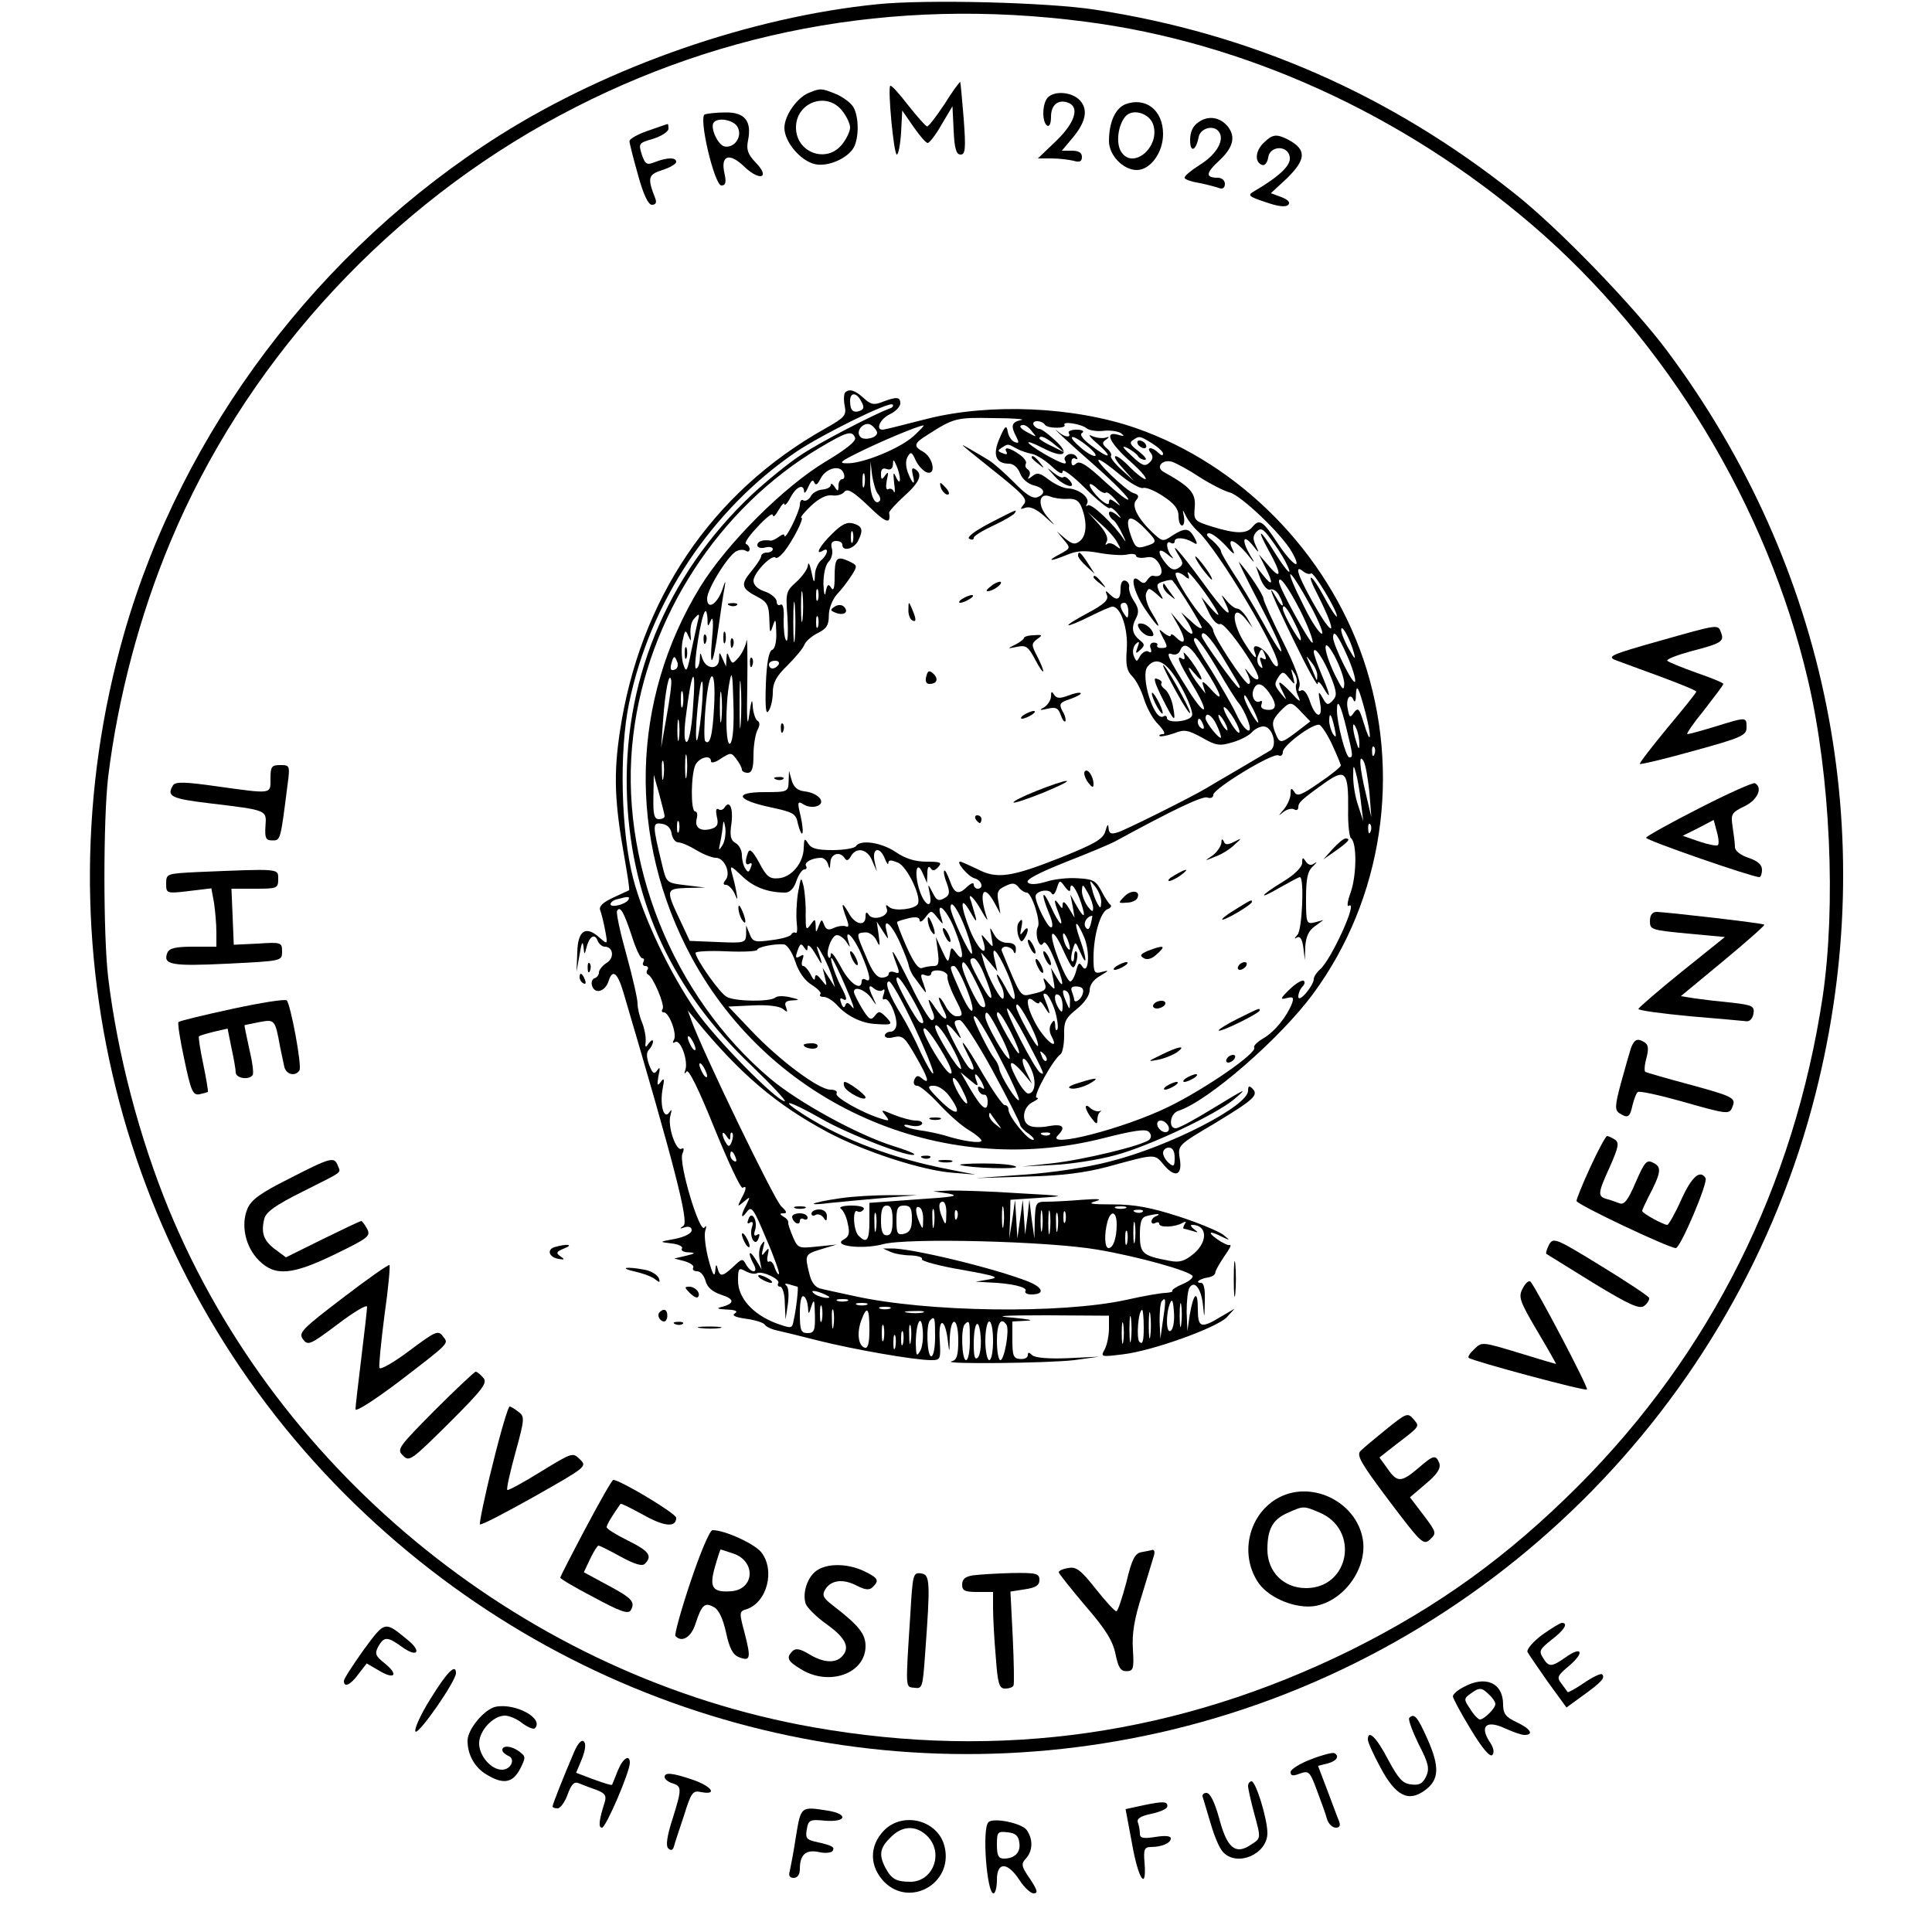 <?xml version="1.0" standalone="no"?>
<!DOCTYPE svg PUBLIC "-//W3C//DTD SVG 20010904//EN"
 "http://www.w3.org/TR/2001/REC-SVG-20010904/DTD/svg10.dtd">
<svg version="1.0" xmlns="http://www.w3.org/2000/svg"
 width="500pt" height="500pt" viewBox="0 0 500 500"
 preserveAspectRatio="xMidYMid meet">

<g transform="translate(0,500) scale(0.1,-0.1)"
fill="#000000" stroke="none">
<path d="M2270 4989 c-327 -33 -692 -160 -975 -338 -468 -295 -824 -766 -974
-1291 -231 -808 -1 -1674 600 -2255 564 -546 1356 -764 2114 -581 814 197
1459 835 1664 1647 170 672 32 1361 -383 1919 -87 117 -282 319 -396 409 -322
256 -682 414 -1086 476 -123 19 -437 27 -564 14z m538 -45 c413 -53 823 -240
1157 -526 348 -298 609 -729 714 -1178 58 -247 73 -583 38 -820 -74 -490 -290
-922 -632 -1265 -184 -184 -363 -313 -590 -426 -443 -218 -905 -285 -1391
-199 -735 130 -1382 649 -1667 1340 -76 185 -133 401 -157 600 -13 109 -13
411 0 520 25 204 82 420 162 610 188 449 537 838 966 1079 428 240 901 330
1400 265z"/>
<path d="M2444 4730 c-22 -33 -42 -59 -45 -57 -4 1 -26 26 -49 55 -23 30 -43
52 -46 50 -7 -7 9 -178 17 -178 4 0 9 26 11 57 l3 57 29 -42 c16 -23 32 -42
37 -42 4 0 21 21 36 48 l28 47 3 -62 c2 -48 7 -63 18 -63 12 0 14 14 8 93 -4
50 -8 93 -9 95 -1 1 -20 -24 -41 -58z"/>
<path d="M2094 4760 c-31 -12 -64 -59 -64 -91 0 -36 42 -86 80 -94 33 -7 84
15 100 44 13 26 13 77 -1 103 -6 11 -26 26 -44 34 -39 16 -42 16 -71 4z m85
-46 c12 -15 21 -34 21 -44 0 -10 -9 -29 -21 -44 -40 -50 -119 -21 -119 44 0
65 79 94 119 44z"/>
<path d="M2712 4748 c-15 -15 -16 -64 -2 -73 6 -4 10 6 10 23 0 31 19 46 45
36 30 -12 16 -53 -32 -99 l-47 -45 35 0 c19 0 44 -3 57 -6 16 -5 22 -2 22 10
0 11 -9 16 -26 16 l-26 0 26 31 c36 42 43 75 21 99 -20 22 -65 26 -83 8z"/>
<path d="M2912 4730 c-26 -11 -42 -47 -42 -95 0 -37 37 -75 72 -75 35 0 68 45
68 93 0 62 -45 97 -98 77z m72 -51 c21 -60 -55 -122 -84 -69 -12 23 -6 66 12
88 18 22 61 10 72 -19z"/>
<path d="M1824 4704 c-17 -7 25 -184 43 -184 11 0 13 8 8 31 -11 48 13 55 52
17 40 -38 67 -28 29 11 -21 22 -25 34 -20 58 10 50 -9 73 -59 72 -23 0 -47 -3
-53 -5z m85 -33 c13 -24 -8 -55 -34 -50 -18 4 -39 52 -27 63 12 13 52 5 61
-13z"/>
<path d="M3102 4684 c-15 -10 -22 -25 -22 -47 0 -33 15 -28 22 8 4 22 35 32
50 17 20 -20 -1 -60 -46 -88 -25 -16 -43 -31 -40 -35 2 -4 20 -10 40 -13 19
-4 42 -10 50 -13 8 -3 14 1 14 11 0 9 -8 16 -18 16 -33 0 -32 12 4 45 36 34
42 61 22 87 -20 25 -51 30 -76 12z"/>
<path d="M1678 4662 c-27 -9 -48 -21 -49 -27 0 -5 10 -45 22 -87 14 -52 27
-78 36 -78 10 0 13 6 9 16 -21 54 -19 62 18 74 20 6 36 16 36 21 0 12 -22 12
-54 0 -22 -9 -26 -7 -35 19 -9 29 -8 30 30 41 21 7 39 18 39 26 0 7 -1 13 -2
12 -2 0 -24 -8 -50 -17z"/>
<path d="M3269 4629 c-21 -21 -22 -50 -2 -56 6 -2 13 6 15 19 4 32 52 33 56 1
3 -21 -26 -49 -94 -89 -16 -9 -12 -13 31 -27 31 -11 52 -14 59 -7 6 6 0 13
-18 20 l-27 10 41 38 c51 50 52 75 3 101 -30 15 -40 14 -64 -10z"/>
<path d="M2187 3984 c-3 -4 -4 -19 -1 -34 5 -25 1 -30 -52 -60 -292 -164 -479
-441 -530 -785 -16 -107 -14 -180 12 -324 8 -46 14 -84 12 -85 -2 -1 -20 -9
-41 -19 -26 -12 -37 -22 -34 -32 3 -7 9 -31 13 -52 7 -38 7 -38 -14 -20 -36
33 -57 19 -58 -38 l-2 -50 8 45 c5 30 8 37 10 20 2 -21 3 -22 7 -5 7 30 21 41
29 22 3 -9 12 -17 19 -17 22 0 26 -29 5 -42 -11 -7 -20 -18 -20 -25 0 -6 -5
-13 -12 -15 -6 -2 -9 -12 -5 -21 8 -21 34 -12 42 14 10 32 23 22 38 -28 133
-450 170 -595 156 -605 -11 -8 -11 -9 4 -4 10 3 17 0 17 -8 0 -8 -18 -17 -42
-22 -43 -8 -43 -8 -10 -12 18 -2 30 -8 27 -13 -4 -5 4 -10 17 -10 19 -1 18 -3
-7 -9 l-30 -7 27 -7 c16 -5 25 -12 22 -17 -3 -5 2 -9 10 -9 9 0 18 -11 22 -25
4 -16 17 -28 41 -36 35 -11 35 -23 -2 -32 -12 -3 -6 -5 15 -6 23 -1 31 -4 22
-10 -9 -5 0 -10 29 -14 23 -3 45 -10 48 -15 3 -5 17 -12 31 -15 14 -3 63 -15
110 -27 88 -22 246 -50 290 -50 24 0 25 2 22 52 -4 60 14 58 21 -2 4 -33 4
-33 5 8 3 59 22 53 22 -7 0 -39 -4 -51 -17 -54 -31 -8 249 -5 317 3 l65 9 -82
-4 c-50 -2 -85 1 -92 8 -8 8 -11 8 -11 0 0 -7 -9 -11 -20 -10 -17 1 -20 8 -20
49 l0 48 38 2 c20 1 3 4 -38 8 -52 4 -26 6 87 6 l163 -1 0 -33 c0 -18 -5 -43
-11 -54 -11 -20 -10 -20 47 -13 77 9 243 69 269 96 l20 22 -36 -21 c-51 -31
-59 -28 -59 20 0 51 -11 43 -21 -15 l-6 -42 -2 50 c0 28 3 55 7 62 13 21 30
-1 35 -42 4 -40 4 -40 5 8 1 30 -2 47 -10 47 -17 0 -3 11 19 14 10 2 18 7 18
12 0 5 11 24 23 42 13 18 20 31 15 30 -4 -2 -19 5 -33 15 -27 19 -20 23 13 6
21 -10 22 -10 2 6 -11 8 -62 30 -115 47 -72 23 -113 31 -170 31 -56 0 -67 2
-45 8 20 6 8 7 -34 4 -35 -3 -77 -5 -92 -5 -28 0 -29 -2 -31 -47 l-1 -48 -7
50 -6 50 -5 -45 -6 -45 -3 45 -3 45 -7 -50 -7 -50 -3 50 -3 50 -7 -50 -8 -50
2 50 1 50 75 5 c72 5 70 5 -55 12 -71 5 -150 7 -175 7 l-45 -2 40 -6 c31 -6
11 -9 -82 -15 l-123 -9 0 -48 c0 -50 -7 -58 -28 -37 -14 14 -16 72 -3 63 5 -3
12 -1 16 5 4 6 -9 10 -32 10 -21 0 -33 -4 -27 -8 6 -4 15 -21 18 -39 6 -24 3
-34 -11 -41 -30 -17 50 -26 102 -12 61 17 427 8 555 -14 106 -18 238 -55 246
-68 3 -4 -8 -14 -25 -21 -17 -7 -29 -15 -27 -18 2 -2 -5 -4 -17 -5 -12 0 -58
-8 -102 -18 -170 -37 -516 -32 -705 10 -36 8 -75 16 -86 19 -14 3 -24 16 -29
37 -13 51 -12 52 30 65 l40 12 -50 -5 c-48 -5 -50 -5 -63 25 -7 17 -13 33 -12
37 1 4 -4 11 -12 15 -11 7 -11 9 1 9 9 0 6 6 -7 18 -17 14 -205 403 -233 482
l-9 25 21 -25 c114 -139 207 -218 339 -289 95 -51 246 -100 325 -106 l60 -5
-71 14 c-143 28 -271 76 -372 140 -72 46 -41 39 43 -9 73 -42 231 -102 241
-93 2 3 -22 12 -54 22 -92 29 -244 112 -318 174 -254 214 -395 566 -355 890
37 304 220 587 482 743 71 42 84 46 92 26 3 -9 -25 -31 -77 -62 -108 -65 -255
-212 -324 -324 -180 -294 -188 -651 -22 -959 206 -381 644 -574 1064 -468 78
20 111 25 119 17 7 -7 7 -14 2 -20 -15 -15 -172 -53 -255 -62 l-75 -8 80 4
c44 2 116 13 160 25 88 23 263 106 310 146 36 31 32 29 -65 -30 -41 -25 -80
-46 -87 -46 -20 0 -15 38 6 45 76 24 264 187 350 304 180 245 229 572 129 866
-95 276 -318 503 -588 597 -161 56 -379 65 -541 24 -52 -13 -101 -26 -109 -27
-26 -7 -16 25 13 39 15 7 27 20 27 28 0 17 -9 18 -46 4 -22 -9 -31 -7 -49 10
-22 20 -37 25 -48 14z m42 -23 c8 -14 7 -20 -3 -24 -18 -7 -26 1 -26 25 0 24
17 23 29 -1z m74 -18 c-41 -15 -184 -89 -231 -121 -31 -20 -87 -66 -125 -101
-224 -211 -338 -490 -324 -791 13 -268 118 -494 322 -688 53 -51 91 -92 86
-92 -21 0 -181 163 -230 234 -68 98 -136 242 -162 341 -32 122 -37 331 -11
455 54 262 213 501 433 651 69 46 241 131 249 122 3 -3 0 -8 -7 -10z m340 -30
c-25 -5 -28 -15 -13 -43 8 -16 7 -18 -4 -14 -8 3 -16 15 -18 27 -3 18 -7 16
-21 -17 -19 -43 -10 -66 24 -66 12 0 23 -10 29 -25 5 -14 20 -27 35 -31 29 -7
33 -22 9 -31 -12 -4 -30 8 -59 38 -24 24 -53 50 -66 58 -13 8 -35 21 -49 29
-28 16 -32 19 49 -46 92 -73 102 -84 90 -98 -10 -12 -9 -13 5 -8 11 4 28 -3
49 -22 31 -28 31 -28 8 -2 -27 31 -23 65 7 53 9 -4 29 -7 45 -6 21 1 30 -5 37
-24 14 -38 12 -71 -5 -85 -13 -10 -19 -9 -38 6 l-22 19 18 -22 c18 -21 18 -22
-10 -37 -36 -19 -26 -20 18 -2 26 11 46 12 84 5 28 -5 60 -7 73 -4 12 3 22 1
22 -3 0 -5 11 -7 24 -5 18 4 27 -1 37 -18 11 -22 4 -34 -17 -29 -4 1 -10 -4
-15 -11 -6 -10 -11 -10 -21 -1 -26 21 -15 -30 16 -75 34 -51 47 -58 17 -9 -12
19 -18 41 -15 50 6 16 8 15 27 -1 19 -18 20 -17 8 4 -9 19 -8 23 10 28 11 4
22 5 23 3 19 -22 76 -115 76 -122 0 -5 -12 1 -26 15 l-27 24 18 -27 c9 -16 14
-28 9 -28 -5 0 -19 12 -31 28 l-23 27 21 -37 c20 -37 16 -51 -9 -26 -7 7 -12
8 -12 4 0 -5 -7 -2 -17 5 -15 13 -15 12 -5 -8 15 -28 15 -30 -3 -30 -8 0 -12
3 -10 7 2 4 -2 7 -9 7 -8 0 -12 -7 -8 -15 3 -10 1 -13 -6 -8 -6 3 -15 -2 -21
-11 -9 -17 -10 -17 -17 0 -4 10 -1 24 5 30 9 9 11 7 5 -8 -6 -17 -5 -18 7 -7
12 11 12 15 -1 25 -20 16 -23 33 -10 57 8 15 7 26 -5 44 -9 13 -14 29 -13 36
2 7 -3 15 -9 17 -8 3 -13 -5 -13 -21 0 -28 -9 -33 -29 -13 -10 10 -11 9 -6 -4
4 -12 -8 -23 -49 -45 -30 -16 -53 -30 -51 -32 1 -2 26 8 54 22 28 14 55 26 60
26 22 0 41 -59 37 -111 -3 -40 0 -55 14 -69 11 -11 24 -37 31 -60 7 -22 23
-52 37 -65 14 -15 19 -25 12 -25 -7 0 -11 -2 -9 -5 3 -2 19 1 37 7 27 11 36 9
73 -11 36 -21 46 -22 79 -12 21 6 43 18 50 26 7 8 20 15 30 15 23 0 37 -49 18
-62 -7 -4 -44 -26 -83 -49 -38 -22 -77 -45 -85 -50 -37 -22 -207 -107 -227
-113 -18 -6 -23 -3 -24 11 -1 12 -3 10 -8 -7 -5 -21 -26 -33 -115 -69 -129
-51 -166 -57 -217 -30 -21 10 -41 19 -44 19 -12 0 21 -39 37 -43 19 -5 25 -27
8 -27 -5 0 -10 5 -10 11 0 6 -7 3 -16 -5 -23 -23 -34 -20 -46 15 -6 16 -12 28
-14 26 -3 -2 0 -17 6 -32 8 -22 8 -30 -2 -37 -19 -12 -24 -10 -36 15 -11 21
-11 20 -6 -5 9 -41 -12 -35 -26 7 -15 45 -8 82 8 45 l11 -25 1 25 c0 15 3 20
8 14 5 -9 11 -8 20 2 11 12 6 14 -30 14 -30 0 -55 8 -80 25 -37 25 -92 33
-103 15 -3 -5 -30 -10 -60 -10 -41 0 -56 4 -64 18 -9 14 -10 12 -11 -13 -1
-39 -32 -76 -66 -78 -22 -2 -31 5 -49 40 -17 31 -25 38 -29 27 -9 -23 -7 -36
4 -29 6 3 7 -1 3 -10 -5 -13 -7 -14 -14 -3 -5 7 -9 23 -9 35 0 12 -7 26 -16
31 -13 7 -16 19 -11 51 5 40 -5 62 -18 41 -4 -6 -11 -8 -16 -4 -6 3 -7 -4 -4
-19 5 -20 2 -27 -14 -32 -28 -8 -44 3 -38 26 3 11 1 19 -4 19 -12 0 -11 97 1
121 11 20 40 26 40 9 0 -6 12 -3 26 7 25 16 27 16 40 -2 8 -10 14 -22 14 -27
0 -4 7 -8 15 -8 11 0 15 12 15 46 0 25 5 54 10 64 7 13 7 21 0 25 -5 3 -11 21
-12 38 -1 22 -4 14 -9 -23 -5 -38 -7 -14 -5 80 1 74 0 125 -2 112 -2 -13 -11
-32 -20 -43 -16 -18 -17 -18 -24 -2 -6 16 -7 16 -8 -2 l-1 -20 -9 20 c-8 19
-9 19 -9 -1 -1 -28 -33 -27 -43 1 -6 19 -6 18 -7 -2 -1 -13 -5 -23 -10 -23 -8
0 13 138 24 148 3 3 5 -6 6 -19 0 -22 1 -23 9 -4 5 12 7 -5 3 -45 -8 -88 3
-73 16 23 6 43 13 91 16 105 4 22 2 20 -6 -5 -14 -38 -39 -52 -39 -22 0 25 57
116 77 123 8 4 19 4 24 0 5 -3 9 -1 9 5 0 5 -4 11 -9 13 -6 2 8 22 30 45 21
23 39 37 39 30 1 -7 7 -1 15 13 8 14 15 21 15 15 0 -5 8 2 16 18 15 28 34 36
35 15 0 -7 5 -2 11 12 7 16 12 20 15 12 4 -10 9 -6 17 10 14 27 51 36 59 14 4
-9 2 -16 -3 -16 -6 0 -10 -8 -10 -17 0 -15 -2 -16 -10 -3 -5 8 -10 10 -10 5 0
-6 -10 -11 -22 -12 -12 -1 -26 -9 -30 -18 -5 -8 -13 -13 -19 -10 -5 4 -9 -2
-9 -12 -1 -18 -39 -95 -40 -79 0 5 -6 3 -14 -3 -8 -6 -18 -11 -22 -10 -20 3
-34 -2 -34 -12 0 -6 9 -9 20 -6 11 3 20 1 20 -4 0 -5 -7 -9 -15 -9 -8 0 -15
-4 -15 -9 0 -5 -12 -23 -26 -40 -28 -34 -26 -44 17 -66 25 -13 29 -22 30 -58
1 -36 2 -38 9 -17 7 21 8 19 9 -17 1 -25 -4 -43 -11 -45 -8 -3 -14 -33 -16
-89 -2 -60 0 -80 7 -69 6 8 11 30 11 48 0 25 9 42 38 70 21 21 41 45 44 54 4
9 19 22 35 30 22 11 28 20 28 45 0 18 9 41 21 55 12 12 29 35 38 49 16 25 15
26 -8 37 -31 14 -36 8 -36 -42 0 -28 -3 -37 -9 -27 -7 11 -10 9 -14 -10 -2
-15 -5 -7 -6 19 0 26 5 49 13 58 8 7 12 23 9 34 -4 14 0 20 11 20 9 0 16 -4
16 -10 0 -18 29 -11 40 9 15 29 12 39 -11 46 -16 5 -30 -1 -55 -26 -32 -31
-47 -58 -24 -44 16 10 12 -11 -5 -25 -8 -7 -16 -24 -16 -39 -1 -22 -3 -21 -9
9 -4 19 -8 27 -9 18 0 -10 -14 -29 -30 -44 -27 -24 -28 -28 -23 -92 2 -37 1
-64 -3 -60 -5 5 -7 28 -7 54 2 28 -2 43 -8 39 -5 -3 -10 0 -10 8 0 8 -13 20
-30 26 -19 6 -30 17 -30 28 0 20 47 69 57 60 3 -4 13 4 23 16 23 30 52 87 44
87 -4 0 7 14 25 31 20 19 40 29 54 27 12 -2 27 2 32 9 8 10 23 1 63 -37 45
-44 58 -48 53 -17 0 4 17 23 39 43 41 37 49 57 28 70 -8 5 -9 0 -6 -14 8 -30
0 -27 -12 4 -6 16 -7 32 -1 42 8 14 11 13 21 -10 7 -14 20 -28 30 -31 24 -6
14 40 -11 54 -26 14 -24 22 12 44 67 43 74 45 169 43 52 0 85 -3 73 -5z m-373
-33 c0 -13 -33 -21 -43 -11 -16 16 12 44 29 30 8 -6 14 -15 14 -19z m434 21
c3 -5 17 -8 31 -8 13 0 23 3 20 7 -7 11 44 3 58 -9 7 -5 26 -8 43 -6 17 2 37
-1 45 -6 10 -8 9 -9 -8 -4 -36 10 -22 -21 33 -70 27 -24 44 -44 38 -45 -5 0
-23 14 -39 30 -39 41 -56 38 -19 -2 l29 -33 -32 29 c-18 16 -30 32 -28 36 3 4
-2 13 -11 20 -12 11 -12 15 -2 22 10 7 10 9 -2 5 -8 -2 -24 0 -35 5 -11 6 -4
-4 15 -20 43 -38 32 -42 -16 -5 -23 17 -31 29 -23 33 6 4 0 8 -15 8 -14 0 -23
-4 -20 -9 7 -12 -9 -11 -24 1 -34 28 23 -25 96 -89 45 -40 82 -78 82 -83 0 -6
-27 15 -61 46 -45 42 -64 54 -73 47 -9 -8 -13 -7 -13 4 0 8 5 11 10 8 6 -3 7
-1 3 5 -4 6 -13 9 -21 6 -8 -4 -12 -10 -9 -15 9 -15 -7 -10 -53 16 -54 32 -56
42 -3 15 54 -28 71 -16 30 21 -17 16 -35 29 -40 29 -5 0 -12 5 -15 10 -3 6 1
10 9 10 8 0 17 -4 20 -9z m-340 -30 c-36 -32 -131 -71 -172 -70 -23 0 -17 5
32 29 54 27 154 69 166 69 3 0 -9 -12 -26 -28z m307 12 c13 -15 12 -15 -8 -4
-24 12 -29 21 -14 21 5 0 15 -7 22 -17z m59 -34 l25 -20 -32 16 c-18 8 -33 18
-33 20 0 10 16 4 40 -16z m85 -4 c17 -14 25 -25 18 -25 -7 0 -25 11 -40 25
-36 32 -17 32 22 0z m166 8 c16 -10 29 -22 29 -27 0 -6 -5 -5 -12 2 -16 16
-33 16 -20 0 7 -9 6 -17 -4 -26 -11 -10 -19 -7 -46 19 -23 21 -26 27 -11 20
12 -6 25 -16 28 -21 3 -6 12 -10 18 -10 7 0 -1 10 -16 22 -22 16 -25 23 -15
29 17 11 16 12 49 -8z m-350 -14 c11 -6 30 -12 41 -14 12 -3 34 -17 50 -32 18
-17 28 -22 28 -13 0 8 26 -11 58 -43 32 -32 61 -55 64 -52 3 3 11 -3 19 -12
13 -16 12 -17 -3 -4 -11 8 -18 9 -18 3 0 -6 5 -14 10 -17 6 -3 17 -21 25 -38
9 -18 10 -23 3 -12 -25 38 -85 95 -93 87 -5 -4 -5 -2 -2 4 9 15 -19 38 -48 40
-13 0 -35 11 -50 22 -23 18 -31 20 -43 10 -11 -9 -14 -9 -9 -1 4 6 3 14 -3 18
-6 4 -8 10 -5 15 3 5 -5 16 -17 24 -25 18 -42 21 -33 6 3 -6 -1 -7 -10 -3 -13
5 -14 7 -3 14 17 11 16 11 39 -2z m-302 -79 c0 -10 -4 -8 -10 5 -7 16 -8 12
-5 -15 3 -19 2 -29 -1 -22 -2 6 -9 9 -14 6 -6 -3 -7 6 -4 23 5 21 4 24 -4 13
-9 -13 -11 -12 -11 4 0 12 5 16 15 12 10 -3 15 1 16 12 0 14 2 14 9 -3 5 -11
9 -27 9 -35z m570 11 c25 -21 52 -36 59 -34 7 3 31 -7 52 -21 29 -19 40 -33
40 -51 0 -14 4 -25 9 -25 5 0 7 10 5 23 -4 20 -4 20 5 2 5 -11 19 -29 31 -40
52 -47 216 -321 207 -347 -2 -7 -11 1 -20 18 -15 29 -51 45 -40 17 11 -28 -6
-11 -31 31 -31 54 -26 94 7 55 l19 -24 -14 25 c-9 14 -20 25 -26 25 -6 0 -18
9 -27 20 -16 19 -16 19 -5 -3 25 -51 0 -29 -59 53 -57 78 -89 113 -59 65 11
-17 10 -22 -2 -30 -11 -7 -20 -4 -32 11 -25 30 -22 46 5 23 12 -10 16 -12 10
-4 -15 17 -17 44 -3 35 6 -3 10 -1 10 4 0 12 27 10 48 -3 11 -7 12 -4 3 13
-14 25 -24 26 -57 5 -23 -16 -26 -15 -45 2 -42 38 -62 74 -49 89 9 10 7 15 -7
19 -20 7 -102 86 -89 86 5 0 29 -17 55 -39z m206 -6 c28 -18 62 -35 76 -39 29
-6 136 -108 162 -154 30 -53 2 -36 -37 23 -38 58 -47 63 -65 41 -15 -18 -42
-18 -104 1 -47 15 -48 16 -45 51 3 36 -11 52 -81 91 -21 12 -3 33 22 26 12 -4
45 -22 72 -40z m-833 -43 c6 -7 8 -16 4 -19 -13 -13 -26 21 -24 62 l1 40 4
-35 c3 -19 9 -41 15 -48z m-35 21 c-3 -10 -5 -4 -5 12 0 17 2 24 5 18 2 -7 2
-21 0 -30z m625 -18 c3 3 13 -5 24 -17 15 -18 16 -20 2 -9 -15 11 -18 11 -18
0 0 -7 -10 -3 -25 11 -28 27 -35 52 -7 27 10 -10 21 -15 24 -12z m30 -130 c10
-17 9 -18 -4 -8 -8 7 -19 9 -23 5 -5 -4 -5 -1 -1 6 5 9 -2 25 -20 45 l-29 32
33 -30 c19 -16 39 -39 44 -50z m73 35 c31 -32 31 -34 -2 -44 -19 -6 -25 -2
-33 19 -23 60 -8 70 35 25z m361 -82 c24 -47 6 -31 -27 22 -39 63 -49 66 -15
4 33 -59 33 -78 0 -39 l-26 30 16 -32 c22 -43 20 -53 -4 -23 l-20 25 12 -33
c8 -19 18 -30 25 -28 7 3 17 -3 23 -14 16 -29 11 -38 -5 -10 -32 55 -12 6 45
-111 33 -68 60 -117 60 -109 0 9 6 5 15 -10 21 -36 18 -19 -5 35 -11 26 -20
52 -20 58 1 19 28 -22 46 -69 14 -36 14 -45 3 -57 -12 -13 -16 -12 -26 7 -11
19 -12 18 -7 -11 9 -45 -11 -43 -26 2 -7 21 -16 32 -23 28 -7 -4 -8 0 -4 11 4
11 -12 54 -43 116 -28 55 -50 105 -50 110 0 10 -39 69 -63 95 -5 6 19 -43 53
-108 71 -135 76 -171 7 -45 -26 46 -60 103 -77 128 -16 25 -30 49 -30 53 0 5
-10 17 -22 28 -16 12 -18 18 -9 19 8 0 27 -15 43 -32 20 -23 26 -26 18 -10
-16 33 4 27 36 -10 21 -27 24 -28 10 -6 -23 39 -20 58 5 28 18 -23 19 -23 9
-2 -8 17 -8 25 2 36 11 11 17 8 36 -18 13 -17 30 -43 38 -58z m-1119 50 c-3
-7 -5 -2 -5 12 0 14 2 19 5 13 2 -7 2 -19 0 -25z m944 -183 c6 -11 -1 -7 -16
10 l-26 30 18 -37 c10 -22 23 -36 31 -33 14 5 108 -132 98 -142 -3 -4 -13 2
-22 13 -14 18 -15 18 -4 -3 6 -14 7 -23 1 -23 -10 0 -91 123 -91 138 0 5 -9
17 -20 27 -28 25 -84 114 -77 122 4 3 13 0 22 -7 13 -11 15 -10 9 6 -7 21 62
-69 77 -101z m242 101 c6 6 67 -95 67 -111 0 -5 -15 16 -32 48 -35 65 -51 71
-18 8 54 -107 43 -119 -14 -17 -38 68 -47 97 -23 77 8 -6 16 -8 20 -5z m1 -88
c20 -38 32 -68 27 -68 -6 0 -27 31 -46 70 -57 113 -43 111 19 -2z m-28 -10
c19 -38 33 -75 31 -81 -3 -10 -87 142 -87 158 0 19 25 -16 56 -77z m-1289 -20
c-2 -18 -4 -4 -4 32 0 36 2 50 4 33 2 -18 2 -48 0 -65z m40 50 c-3 -7 -5 -2
-5 12 0 14 2 19 5 13 2 -7 2 -19 0 -25z m-60 -100 c-2 -24 -4 -5 -4 42 0 47 2
66 4 43 2 -24 2 -62 0 -85z m863 70 c0 -19 -2 -20 -10 -8 -13 19 -13 30 0 30
6 0 10 -10 10 -22z m430 -29 c12 -23 19 -43 16 -46 -4 -4 -46 69 -46 82 0 15
12 1 30 -36z m-1544 4 c-2 -10 -10 -45 -17 -78 -10 -52 -13 -57 -20 -36 -5 13
-6 40 -3 60 6 30 8 33 15 16 8 -17 8 -17 6 5 -1 14 2 30 8 37 14 17 17 16 11
-4z m311 -15 c-3 -7 -5 -2 -5 12 0 14 2 19 5 13 2 -7 2 -19 0 -25z m1387 -68
c5 -19 2 -16 -13 10 -11 19 -20 42 -20 50 0 18 24 -25 33 -60z m-339 -12 c47
-78 47 -78 41 -78 -6 0 -96 125 -96 134 0 20 22 -2 55 -56z m321 6 c14 -31 23
-62 21 -68 -5 -11 -57 95 -57 114 0 23 13 6 36 -46z m-335 -36 c23 -40 48 -80
55 -88 7 -8 17 -27 23 -43 17 -45 -8 -32 -30 16 -11 23 -40 73 -64 112 -25 38
-45 73 -45 78 0 18 20 -6 61 -75z m328 -38 c-1 -20 -5 -15 -25 25 -32 67 -31
105 1 45 13 -25 24 -56 24 -70z m-364 45 c46 -71 55 -99 20 -60 -21 23 -26 25
-21 10 l6 -20 -16 20 c-25 32 -39 65 -15 35 30 -36 26 -16 -5 28 -15 20 -24
29 -20 19 3 -11 2 -16 -4 -12 -17 11 -11 -6 26 -67 45 -74 37 -89 -9 -17 -54
86 -62 103 -44 96 9 -3 18 1 21 9 10 25 26 15 61 -41z m159 29 c4 -10 2 -13
-6 -8 -8 5 -9 1 -4 -12 5 -14 4 -16 -4 -8 -6 6 -8 18 -4 27 8 21 10 21 18 1z
m-1521 -18 c3 -8 0 -17 -7 -19 -10 -4 -12 1 -9 14 6 23 9 24 16 5z m1656 -35
c0 -14 -1 -14 -6 -1 -3 8 -10 24 -15 35 -9 20 -9 20 6 1 9 -11 16 -27 15 -35z
m-1394 29 c-3 -5 -10 -10 -16 -10 -5 0 -9 5 -9 10 0 6 7 10 16 10 8 0 12 -4 9
-10z m1041 -56 c19 -34 32 -68 29 -76 -6 -16 -65 -21 -65 -6 0 5 -4 7 -9 4
-24 -15 -61 105 -41 129 23 28 51 12 86 -51z m-1166 -148 c-12 -12 -14 97 -2
159 6 32 8 22 10 -54 2 -56 -1 -98 -8 -105z m27 52 c-2 -29 -3 -8 -3 47 0 55
1 79 3 53 2 -26 2 -71 0 -100z m1438 102 c-3 -5 -1 -20 5 -32 8 -17 3 -15 -19
10 -33 34 -38 34 -20 -1 10 -21 10 -21 -5 -3 -19 23 -19 26 -6 46 9 13 13 12
26 -5 16 -19 16 -19 10 5 -6 21 -5 22 4 7 6 -9 8 -22 5 -27z m-1630 -85 l-14
-80 5 70 c5 75 16 130 21 105 2 -8 -4 -51 -12 -95z m68 17 c-3 -45 -10 -82
-16 -82 -6 0 -7 23 -3 58 16 134 29 151 19 24z m55 8 c-4 -75 -11 -100 -23
-88 -3 3 -3 42 1 87 9 107 28 108 22 1z m-33 -15 c-4 -42 -10 -74 -12 -71 -3
3 -2 39 2 81 4 42 9 74 12 71 3 -2 2 -39 -2 -81z m52 -17 c-2 -18 -4 -4 -4 32
0 36 2 50 4 33 2 -18 2 -48 0 -65z m1417 70 c22 -31 20 -47 -4 -45 -13 1 -19
6 -15 15 2 7 1 10 -4 7 -13 -7 -24 13 -17 30 8 21 22 18 40 -7z m-1517 -35
c-3 -10 -5 -2 -5 17 0 19 2 27 5 18 2 -10 2 -26 0 -35z m1767 -18 c17 -68 14
-88 -5 -25 -11 36 -14 40 -25 26 -10 -15 -12 -13 -16 9 -6 27 7 44 15 23 3 -7
6 -2 6 11 1 35 7 24 25 -44z m-290 8 c9 -18 14 -33 12 -33 -6 0 -36 55 -36 66
0 11 5 3 24 -33z m125 -7 l22 -23 -35 -27 c-43 -32 -44 -32 -57 1 -8 22 -6 30
12 50 28 29 30 29 58 -1z m116 -43 c17 -69 17 -73 7 -73 -9 0 -32 88 -32 122
0 34 10 14 25 -49z m-291 26 c10 -17 16 -33 13 -35 -2 -3 -14 11 -25 31 -12
19 -18 35 -14 35 4 0 16 -14 26 -31z m-1437 -51 c-2 -13 -4 -3 -4 22 0 25 2
35 4 23 2 -13 2 -33 0 -45z m1391 37 c7 -14 12 -29 12 -33 -1 -10 -40 38 -40
49 0 18 17 8 28 -16z m22 5 c6 -11 8 -20 6 -20 -3 0 -10 9 -16 20 -6 11 -8 20
-6 20 3 0 10 -9 16 -20z m284 -15 c5 -22 4 -26 -4 -15 -5 8 -10 24 -10 34 0
26 6 18 14 -19z m-340 9 c3 -8 2 -12 -4 -9 -6 3 -10 10 -10 16 0 14 7 11 14
-7z m334 -52 c12 -26 22 -50 22 -53 0 -4 -25 -24 -56 -45 -46 -32 -57 -36 -64
-24 -8 12 -10 11 -10 -4 0 -11 -8 -29 -17 -40 -16 -19 -16 -19 -1 -7 9 7 22
10 28 6 5 -3 10 -1 10 6 0 12 8 20 73 66 49 34 57 24 56 -71 -1 -38 3 -71 7
-75 16 -11 15 -95 0 -139 -9 -25 -11 -40 -5 -36 25 15 -47 -142 -75 -165 -9
-8 -16 -19 -16 -25 -1 -18 -40 -64 -40 -45 0 8 5 20 11 26 6 6 7 13 2 15 -4 2
-21 -8 -36 -23 -24 -23 -25 -27 -7 -22 16 4 19 2 14 -13 -13 -34 -44 -73 -74
-91 -16 -9 -27 -20 -24 -24 8 -14 -127 -107 -221 -153 -116 -57 -323 -110
-287 -74 21 21 13 30 -22 24 -18 -4 -41 -4 -50 0 -24 9 -20 49 7 62 12 6 17
11 10 11 -12 1 42 99 62 113 5 4 9 26 9 48 -1 35 3 45 32 68 20 16 34 36 34
49 0 14 10 28 28 38 22 13 23 15 5 10 -21 -6 -23 -3 -23 37 0 57 18 118 36
125 9 3 12 9 7 12 -4 3 -15 20 -23 36 -14 26 -22 30 -60 32 -25 2 -62 -2 -83
-9 -24 -7 -41 -8 -47 -2 -7 7 28 25 98 53 59 23 116 47 127 53 152 83 228 119
240 114 8 -3 15 0 15 7 0 16 156 111 169 102 6 -3 11 1 11 9 0 17 80 76 95 70
6 -3 21 -26 33 -52z m70 3 c0 -16 -2 -15 -8 5 -11 34 -11 60 0 35 5 -11 8 -29
8 -40z m39 -27 c-3 -8 -6 -5 -6 6 -1 11 2 17 5 13 3 -3 4 -12 1 -19z m-1780
-55 c-2 -16 -4 -5 -4 22 0 28 2 40 4 28 2 -13 2 -35 0 -50z m-60 -5 c-2 -13
-4 -5 -4 17 -1 22 1 32 4 23 2 -10 2 -28 0 -40z m1827 -38 l5 -65 -14 60 c-17
70 -19 108 -6 85 5 -8 11 -44 15 -80z m-22 -25 l6 -50 -13 40 c-8 22 -13 56
-13 75 0 31 1 32 7 10 4 -14 10 -47 13 -75z m-1802 -37 c0 -5 -7 -8 -15 -8
-12 0 -15 13 -14 58 l1 57 14 -50 c7 -27 14 -53 14 -57z m37 -40 c-3 -7 -5 -2
-5 12 0 14 2 19 5 13 2 -7 2 -19 0 -25z m113 -35 c-10 -16 -11 -15 -6 7 3 14
6 34 7 45 1 13 3 11 6 -7 2 -15 -1 -35 -7 -45z m-132 30 c2 -13 10 -23 17 -23
8 0 29 -9 47 -20 18 -11 41 -20 51 -20 22 0 39 -40 25 -57 -7 -9 -7 -13 1 -13
6 0 16 -10 22 -22 8 -20 9 -19 4 7 -3 17 -9 39 -12 50 -4 16 1 13 26 -11 29
-29 67 -44 113 -44 12 0 23 11 29 30 6 17 15 30 21 30 5 0 7 4 4 9 -6 9 16 21
39 21 7 0 16 -8 18 -17 4 -14 5 -12 6 5 1 23 25 30 37 11 5 -8 10 -6 16 5 14
25 43 19 55 -11 l12 -28 -6 28 c-6 33 14 37 27 5 5 -13 9 -18 9 -11 1 8 7 8
26 0 24 -12 61 -90 50 -107 -8 -13 -59 -19 -73 -8 -9 8 -11 7 -7 -4 8 -19 -36
-33 -47 -15 -5 8 -8 7 -8 -5 0 -27 -28 -21 -44 10 -18 31 -20 25 -6 -13 8 -21
7 -26 -2 -22 -7 2 -21 0 -31 -5 -13 -6 -19 -4 -24 8 -6 16 -7 16 -14 -2 -7
-19 -8 -19 -8 0 -1 19 -2 19 -14 2 -11 -15 -12 -11 -12 26 1 24 -2 57 -5 73
-7 28 -7 27 -15 -17 -4 -27 -5 -61 -3 -77 2 -17 1 -28 -3 -25 -4 2 -9 0 -11
-4 -1 -5 -25 -12 -51 -15 -43 -6 -49 -5 -57 16 l-9 22 0 -23 c-1 -22 -4 -23
-73 -20 l-73 3 -21 45 c-42 88 -42 90 13 92 l48 1 -50 6 c-50 6 -50 6 -61 51
-26 107 -26 112 -1 108 14 -2 23 -11 25 -25z m1809 5 c-3 -8 -6 -5 -6 6 -1 11
2 17 5 13 3 -3 4 -12 1 -19z m-890 -158 c13 0 37 -75 29 -89 -4 -6 -4 -21 -1
-32 5 -15 10 -18 15 -10 4 8 15 -8 28 -40 25 -59 28 -86 7 -49 l-15 25 6 -30
c5 -29 5 -29 -12 -10 -13 16 -16 17 -11 3 7 -19 3 -23 -34 -31 -28 -7 -27 -8
-76 111 -3 6 2 12 10 12 8 0 18 -6 20 -12 3 -8 6 -6 6 5 1 11 -6 17 -22 17
-15 0 -28 9 -35 23 -11 20 -11 20 -6 -8 5 -29 5 -29 -11 -10 -17 20 -17 20
-10 -2 13 -44 -13 -22 -34 28 -26 65 -27 96 0 49 15 -26 18 -29 13 -10 -4 14
-9 31 -11 38 -11 26 8 10 27 -25 12 -21 18 -29 14 -18 -22 66 -9 91 20 38 l15
-28 -5 31 c-5 25 -2 32 18 41 18 9 25 8 34 -3 6 -8 16 -14 21 -14z m113 10 c0
21 16 0 28 -37 13 -40 8 -42 -13 -5 l-15 27 6 -30 5 -30 -15 25 c-10 16 -15
19 -16 10 0 -13 -1 -13 -10 0 -13 19 -13 8 0 -24 16 -42 1 -30 -20 17 -23 50
-27 36 -5 -17 9 -21 11 -36 5 -36 -9 0 -40 62 -40 80 0 14 33 21 41 9 4 -8 9
-3 14 12 7 22 8 22 21 4 10 -13 14 -14 14 -5z m80 -34 c-1 -17 -2 -18 -9 -6
-5 8 -12 26 -15 40 -7 24 -6 24 8 6 9 -11 16 -29 16 -40z m-21 -16 c0 -11 -3
-10 -14 4 -8 11 -15 29 -15 40 1 19 2 19 15 -4 8 -14 14 -32 14 -40z m-1203
21 c-8 -12 -46 -21 -46 -11 0 5 8 11 18 13 29 8 33 7 28 -2z m874 -78 c11 -30
18 -58 15 -61 -5 -5 -55 101 -55 119 0 24 20 -5 40 -58z m-865 -15 c10 -32 22
-58 27 -58 5 0 6 -4 3 -10 -3 -5 -1 -10 5 -10 6 0 9 -4 6 -9 -4 -5 -3 -11 1
-13 13 -5 44 -79 38 -89 -4 -5 -2 -9 3 -9 14 0 35 -57 26 -71 -4 -7 -3 -10 3
-6 14 9 34 -47 27 -71 -4 -11 -3 -13 3 -5 5 7 31 -45 72 -147 36 -88 68 -157
73 -154 11 7 10 -4 -4 -29 -10 -21 -10 -21 7 -7 17 14 17 14 7 -7 -16 -29 -15
-41 1 -19 12 16 17 9 50 -70 21 -48 35 -89 33 -91 -2 -3 -7 5 -11 16 -3 12
-10 19 -15 16 -4 -3 -6 5 -3 17 4 19 3 20 -7 8 -9 -12 -10 -10 -5 10 5 19 4
21 -4 10 -6 -8 -8 -26 -5 -40 l5 -25 -15 25 c-17 28 -22 19 -6 -11 14 -24 -5
-26 -19 -2 -9 17 -11 16 -33 -5 -29 -27 -35 -27 -41 -4 -3 12 -5 9 -6 -8 -2
-17 -7 -8 -17 29 -8 30 -12 64 -9 75 4 13 3 16 -2 9 -12 -17 -67 166 -57 191
5 12 4 17 -2 13 -14 -8 -37 58 -29 86 4 16 4 18 -3 8 -14 -20 -25 20 -17 62 5
25 4 29 -5 17 -9 -12 -10 -9 -6 15 5 21 4 26 -3 15 -8 -11 -12 -9 -21 14 -7
20 -8 32 0 40 5 5 10 15 10 21 0 5 -5 3 -11 -5 -8 -12 -10 -12 -8 5 1 11 -3
33 -9 48 -7 16 -12 38 -12 50 0 12 -13 69 -29 127 -16 57 -27 108 -24 113 8
13 17 -2 38 -65z m834 21 c25 -61 28 -95 6 -66 -13 18 -14 17 -17 -5 -4 -21
-5 -20 -20 12 l-16 35 5 -37 c4 -30 2 -38 -10 -38 -8 0 -22 -2 -30 -5 -10 -4
-22 13 -41 55 -15 34 -26 63 -24 64 1 2 15 6 31 10 18 4 27 2 27 -6 0 -6 7 -3
15 8 15 19 15 19 31 -1 16 -20 16 -20 9 3 -13 43 13 21 34 -29z m354 10 c-4
-15 -8 -17 -14 -8 -6 11 4 28 18 29 0 0 -1 -9 -4 -21z m-528 -21 c-11 40 11
23 33 -25 12 -27 23 -55 24 -63 2 -8 7 -19 11 -25 4 -5 14 -19 22 -30 14 -19
14 -18 5 9 -9 24 -8 27 5 22 8 -3 15 -1 15 5 0 6 10 9 23 7 12 -2 21 -9 19
-16 -1 -7 7 -30 18 -52 24 -47 24 -50 5 -50 -8 0 -21 12 -29 28 -8 15 -15 23
-16 19 0 -5 5 -17 11 -29 18 -34 3 -31 -21 4 -20 31 -22 27 -5 -14 4 -11 3
-18 -4 -18 -5 0 -31 42 -55 93 -44 88 -57 108 -36 52 9 -23 8 -26 -5 -21 -8 3
-15 1 -15 -4 0 -6 -8 -10 -18 -10 -13 0 -25 16 -40 53 -27 63 -27 62 -3 64 10
1 23 -8 29 -20 9 -19 10 -17 6 13 l-5 35 16 -25 c15 -23 15 -24 10 -2z m511
-14 c16 -39 11 -101 -6 -74 -7 11 -10 7 -15 -13 -4 -15 -11 -27 -15 -27 -11 0
-53 107 -47 122 3 7 16 -12 29 -42 23 -49 26 -52 33 -31 4 12 4 25 1 28 -3 4
-6 -2 -6 -12 0 -10 -3 -16 -6 -12 -3 3 -2 16 2 29 7 23 7 23 20 -7 18 -41 17
-17 -1 34 -18 51 -10 54 11 5z m-37 -29 c0 -5 -4 -3 -9 5 -5 8 -9 22 -9 30 0
16 17 -16 18 -35z m-579 18 c11 -17 11 -17 6 0 -12 38 13 14 33 -32 23 -54 27
-76 11 -66 -5 3 -10 1 -10 -4 0 -28 -32 -6 -54 37 -14 26 -25 41 -26 33 0 -8
-2 -12 -5 -9 -10 10 7 58 21 58 7 0 18 -8 24 -17z m-132 -51 c9 -28 25 -50 43
-61 16 -10 26 -21 22 -24 -3 -4 0 -7 9 -7 8 0 23 -9 34 -21 25 -28 63 -47 99
-49 44 -3 47 -2 28 18 -16 16 -19 16 -29 3 -10 -13 -15 -10 -33 19 -11 19 -21
38 -21 43 0 16 28 6 44 -15 16 -23 16 -23 6 -1 -14 29 -13 38 3 24 8 -6 18 -7
22 -3 5 4 5 -1 2 -11 -4 -10 -3 -16 2 -13 10 6 31 -37 31 -64 0 -11 -7 -20
-15 -20 -8 0 -15 -5 -15 -10 0 -6 10 -8 24 -4 22 5 28 -1 55 -48 33 -57 39
-77 17 -59 -10 9 -15 8 -20 -4 -3 -9 0 -15 8 -15 7 0 33 -22 57 -48 25 -27 59
-57 77 -67 18 -11 32 -23 32 -27 0 -8 -47 -2 -97 14 -18 5 -47 11 -64 13 -18
3 -34 7 -38 11 -3 4 4 4 16 1 13 -3 26 -1 29 4 3 5 -4 9 -16 9 -11 0 -37 7
-57 15 -33 14 -34 14 -22 -1 12 -15 11 -16 -11 -9 -49 15 -121 56 -115 65 3 6
-4 10 -16 10 -30 0 -132 76 -204 152 l-60 63 63 3 c39 2 69 -2 78 -9 12 -10
13 -9 8 5 -5 12 0 16 17 17 20 1 19 2 -6 8 -16 4 -34 4 -39 -1 -14 -11 -103
-10 -125 2 -18 9 -81 99 -81 114 0 4 36 6 80 4 44 -2 80 0 80 4 0 7 44 16 69
14 8 -1 21 -20 29 -44z m32 38 c1 8 10 -1 21 -20 19 -33 20 -32 4 15 -3 11 3
4 13 -15 11 -19 22 -46 26 -60 l7 -25 -16 25 -16 25 6 -25 c6 -24 5 -24 -9 -6
-12 15 -16 16 -17 5 0 -8 -5 -4 -11 9 -6 12 -15 22 -19 22 -5 0 -5 7 -2 17 4
11 3 14 -5 9 -14 -8 -15 -5 -6 19 5 13 8 14 15 3 7 -10 9 -10 9 2z m516 -66
c29 -67 26 -96 -4 -39 -12 22 -21 36 -22 32 0 -5 5 -17 11 -28 6 -11 8 -25 6
-32 -4 -13 -40 52 -51 93 l-7 25 21 -24 21 -25 -6 27 c-12 46 5 30 31 -29z
m-417 -39 c17 -39 25 -62 17 -52 -10 13 -15 14 -18 6 -3 -9 -7 -7 -11 5 -4 10
-3 15 3 11 14 -8 13 1 -4 33 -16 31 -31 79 -23 72 3 -3 20 -37 36 -75z m356
38 c29 -69 27 -89 -4 -33 -33 60 -36 70 -21 70 5 0 17 -17 25 -37z m-20 -23
c27 -53 32 -75 14 -64 -11 6 -49 88 -49 105 0 19 11 7 35 -41z m-25 -15 c30
-74 17 -84 -15 -11 -28 63 -29 66 -16 66 5 0 19 -25 31 -55z m-140 -27 c31
-55 37 -74 20 -63 -10 6 -60 98 -60 110 0 15 13 0 40 -47z m6 -74 c30 -64 52
-119 49 -122 -2 -3 -17 22 -32 54 -14 32 -37 76 -50 97 -32 51 -45 87 -32 87
6 0 35 -52 65 -116z m436 84 c-4 -15 -22 -27 -22 -14 0 2 -3 11 -6 20 -4 10 0
14 14 13 13 -1 18 -7 14 -19z m-33 -21 c0 -21 -1 -21 -9 -2 -12 28 -12 37 0
30 6 -3 10 -16 9 -28z m-39 -22 c6 -19 9 -41 7 -48 -3 -6 -6 -3 -6 8 -1 16 -3
17 -10 6 -6 -9 -6 -22 1 -34 20 -39 -16 -11 -39 29 -27 47 -31 83 -8 64 8 -7
15 -9 15 -4 1 5 8 -2 16 -16 14 -23 13 -13 -3 27 -4 10 -3 14 5 10 6 -4 16
-23 22 -42z m20 12 c0 -18 -2 -19 -10 -7 -13 20 -13 43 0 35 6 -3 10 -16 10
-28z m-84 -48 c14 -28 23 -53 20 -56 -4 -5 -56 89 -56 102 0 15 12 -1 36 -46z
m-11 -36 c49 -94 50 -97 37 -89 -14 8 -95 166 -85 166 4 0 26 -35 48 -77z
m-65 7 c17 -33 26 -60 22 -60 -10 0 -62 92 -62 109 0 22 10 10 40 -49z m26 9
c14 -28 24 -53 21 -55 -4 -4 -57 89 -57 100 0 16 12 1 36 -45z m-20 -83 c25
-48 43 -90 41 -93 -6 -5 -48 62 -51 81 -1 8 -7 20 -13 27 -14 18 -53 96 -53
106 1 16 32 -34 76 -121z m-27 -17 c39 -72 71 -135 71 -140 0 -4 10 -15 22
-23 12 -9 17 -16 11 -16 -14 0 -63 61 -63 78 0 7 -4 12 -10 12 -5 0 -30 36
-56 80 -44 77 -70 111 -39 50 18 -34 19 -44 5 -35 -11 7 -60 99 -60 112 0 4
10 -3 21 -17 17 -21 19 -22 10 -3 -14 28 -14 33 3 33 7 0 46 -59 85 -131z
m-98 48 c11 -22 18 -41 16 -43 -6 -7 -67 93 -67 109 1 15 26 -17 51 -66z m-26
-11 c17 -30 22 -47 14 -44 -14 4 -68 94 -69 113 0 15 25 -16 55 -69z m-645 19
c0 -5 -5 -3 -10 5 -5 8 -10 20 -10 25 0 6 5 3 10 -5 5 -8 10 -19 10 -25z m908
-30 c-3 -3 -9 2 -12 12 -6 14 -5 15 5 6 7 -7 10 -15 7 -18z m-38 -25 c13 -31
8 -60 -9 -60 -6 0 -20 18 -31 40 -24 46 -16 52 18 13 l23 -28 -16 33 c-8 17
-11 32 -6 32 5 0 14 -13 21 -30z m-840 -15 c0 -5 -5 -3 -10 5 -5 8 -10 20 -10
25 0 6 5 3 10 -5 5 -8 10 -19 10 -25z m697 -12 c-9 24 0 21 14 -4 8 -17 8 -20
-1 -14 -8 5 -11 3 -8 -6 3 -8 10 -13 15 -12 5 1 9 -7 9 -18 0 -29 -15 -18 -44
31 l-26 45 24 -20 c20 -17 23 -18 17 -2z m-34 -29 c10 -19 13 -33 7 -29 -14 9
-42 65 -32 65 5 0 16 -16 25 -36z m-33 -15 c32 -45 15 -49 -28 -6 -33 33 -34
37 -15 37 13 0 31 -13 43 -31z m120 -64 c14 -19 14 -19 -2 -6 -10 7 -18 18
-18 24 0 6 1 8 3 6 1 -2 9 -13 17 -24z m444 -10 c3 -9 0 -15 -8 -15 -8 0 -16
7 -20 15 -3 9 0 15 8 15 8 0 16 -7 20 -15z m-1134 -26 c0 8 2 12 5 9 3 -3 2
-13 -1 -22 -5 -14 -9 -15 -15 -4 -5 7 -9 18 -9 23 0 6 5 3 10 -5 8 -12 10 -12
10 -1z m827 5 c-3 -3 -12 -4 -19 -1 -8 3 -5 6 6 6 11 1 17 -2 13 -5z m-813
-60 c3 -8 2 -12 -4 -9 -6 3 -10 10 -10 16 0 14 7 11 14 -7z m545 -146 c0 -28
-2 -30 -9 -13 -12 28 -12 45 0 45 6 0 10 -15 9 -32z m148 -30 c-2 -13 -4 -3
-4 22 0 25 2 35 4 23 2 -13 2 -33 0 -45z m-287 14 c0 -28 -4 -39 -15 -39 -11
0 -15 11 -15 39 0 27 4 38 15 38 11 0 15 -11 15 -38z m50 4 c0 -25 -5 -35 -20
-39 -17 -4 -20 0 -20 34 0 32 3 39 20 39 16 0 20 -7 20 -34z m29 -4 c0 -24 -1
-25 -9 -7 -12 28 -12 47 0 40 6 -3 10 -18 9 -33z m28 -14 c-2 -13 -4 -5 -4 17
-1 22 1 32 4 23 2 -10 2 -28 0 -40z m280 -10 c-2 -13 -4 -3 -4 22 0 25 2 35 4
23 2 -13 2 -33 0 -45z m20 -5 c-2 -16 -4 -5 -4 22 0 28 2 40 4 28 2 -13 2 -35
0 -50z m196 60 c-7 -2 -19 -2 -25 0 -7 3 -2 5 12 5 14 0 19 -2 13 -5z m-646
-55 c-2 -13 -4 -5 -4 17 -1 22 1 32 4 23 2 -10 2 -28 0 -40z m210 30 c-3 -8
-6 -5 -6 6 -1 11 2 17 5 13 3 -3 4 -12 1 -19z m260 -30 c-2 -13 -4 -5 -4 17
-1 22 1 32 4 23 2 -10 2 -28 0 -40z m20 20 c-3 -7 -5 -2 -5 12 0 14 2 19 5 13
2 -7 2 -19 0 -25z m200 26 c-3 -3 -12 -4 -19 -1 -8 3 -5 6 6 6 11 1 17 -2 13
-5z m-67 -33 c0 -35 -9 -61 -21 -61 -10 0 -12 34 -3 68 9 32 24 27 24 -7z
m103 22 c-7 -2 -13 -9 -13 -14 0 -6 5 -7 10 -4 6 3 10 2 10 -2 0 -11 41 -9 60
2 9 5 11 4 6 -3 -4 -7 -5 -12 -2 -12 2 0 13 -3 23 -6 15 -5 15 -4 3 5 -8 6
-10 11 -5 11 39 0 42 -42 5 -74 -24 -20 -37 -24 -63 -19 -70 13 -77 19 -77 67
0 34 4 46 18 49 23 6 40 7 25 0z m-56 -65 c-2 -13 -4 -3 -4 22 0 25 2 35 4 23
2 -13 2 -33 0 -45z m-20 -5 c-3 -10 -5 -4 -5 12 0 17 2 24 5 18 2 -7 2 -21 0
-30z m-958 -78 c13 7 62 -16 55 -26 -3 -5 0 -9 5 -9 6 0 12 -19 12 -42 l2 -43
6 40 c3 23 2 44 -4 48 -6 5 -2 6 8 3 10 -3 20 -6 21 -6 3 0 -3 -56 -10 -87 -4
-22 -5 -22 -47 -7 -59 23 -97 65 -97 110 0 32 2 34 20 24 11 -6 24 -8 29 -5z
m176 -55 c13 -6 15 -9 5 -9 -8 0 -22 4 -30 9 -18 12 -2 12 25 0z m-44 -33 c1
-20 2 -20 9 3 7 20 8 16 9 -22 1 -42 -2 -48 -19 -48 -17 0 -20 7 -20 51 0 31
4 48 10 44 6 -3 10 -16 11 -28z m102 16 c-7 -2 -19 -2 -25 0 -7 3 -2 5 12 5
14 0 19 -2 13 -5z m817 -48 l-7 -50 -2 46 c0 25 2 49 6 52 10 11 11 5 3 -48z
m21 -28 c-13 -13 -15 41 -3 70 5 13 8 8 10 -21 2 -21 -1 -43 -7 -49z m26 16
c-2 -16 -4 -5 -4 22 0 28 2 40 4 28 2 -13 2 -35 0 -50z m-930 10 c-3 -10 -5
-2 -5 17 0 19 2 27 5 18 2 -10 2 -26 0 -35z m116 40 c-7 -2 -19 -2 -25 0 -7 3
-2 5 12 5 14 0 19 -2 13 -5z m-86 -55 c-2 -13 -4 -5 -4 17 -1 22 1 32 4 23 2
-10 2 -28 0 -40z m146 45 c-7 -2 -19 -2 -25 0 -7 3 -2 5 12 5 14 0 19 -2 13
-5z m674 -70 c-2 -16 -4 -3 -4 27 0 30 2 43 4 28 2 -16 2 -40 0 -55z m-727 16
c0 -36 -4 -49 -12 -47 -17 6 -21 38 -9 71 15 40 21 33 21 -24z m138 44 c-10
-2 -28 -2 -40 0 -13 2 -5 4 17 4 22 1 32 -1 23 -4z m539 -70 c-2 -16 -4 -3 -4
27 0 30 2 43 4 28 2 -16 2 -40 0 -55z m33 30 c0 -33 -3 -44 -11 -36 -9 9 -3
83 7 83 2 0 4 -21 4 -47z m-579 -60 c-9 -15 -10 -11 -11 19 0 54 14 83 18 36
2 -21 -1 -46 -7 -55z m39 37 c0 -27 -4 -50 -10 -50 -11 0 -14 83 -3 93 12 12
13 8 13 -43z m487 -12 c-2 -13 -4 -3 -4 22 0 25 2 35 4 23 2 -13 2 -33 0 -45z
m-620 5 c-3 -10 -5 -2 -5 17 0 19 2 27 5 18 2 -10 2 -26 0 -35z m70 -5 c-2
-13 -4 -5 -4 17 -1 22 1 32 4 23 2 -10 2 -28 0 -40z m153 2 c0 -27 -4 -50 -10
-50 -11 0 -14 83 -3 93 12 12 13 8 13 -43z m21 -43 c-8 -8 -11 2 -11 34 0 59
14 73 18 19 2 -24 -2 -48 -7 -53z m39 43 c0 -27 -4 -50 -10 -50 -5 0 -10 23
-10 50 0 28 5 50 10 50 6 0 10 -22 10 -50z m35 41 c8 -14 -6 -91 -16 -91 -5 0
-9 23 -9 50 0 46 11 63 25 41z m-268 -48 c-3 -10 -5 -4 -5 12 0 17 2 24 5 18
2 -7 2 -21 0 -30z m-20 -10 c-3 -10 -5 -4 -5 12 0 17 2 24 5 18 2 -7 2 -21 0
-30z"/>
<path d="M2436 3735 c4 -8 11 -15 16 -15 6 0 5 6 -2 15 -7 8 -14 15 -16 15 -2
0 -1 -7 2 -15z"/>
<path d="M2561 3646 c-38 -20 -59 -36 -53 -40 7 -4 12 -3 12 2 0 5 23 19 51
32 28 13 53 28 55 32 7 11 7 11 -65 -26z"/>
<path d="M2790 3562 c0 -5 10 -17 22 -28 l21 -19 -18 28 c-18 28 -25 33 -25
19z"/>
<path d="M2830 3506 c0 -2 8 -10 18 -17 15 -13 16 -12 3 4 -13 16 -21 21 -21
13z"/>
<path d="M2566 3484 c-11 -8 -16 -14 -10 -14 13 0 39 18 34 24 -3 2 -14 -2
-24 -10z"/>
<path d="M3010 3483 c0 -6 8 -17 18 -24 16 -13 16 -13 2 6 -8 11 -16 22 -17
24 -2 2 -3 0 -3 -6z"/>
<path d="M2490 3450 c-8 -5 -10 -10 -5 -10 6 0 17 5 25 10 8 5 11 10 5 10 -5
0 -17 -5 -25 -10z"/>
<path d="M1888 3433 c7 -3 16 -2 19 1 4 3 -2 6 -13 5 -11 0 -14 -3 -6 -6z"/>
<path d="M2160 3430 c-12 -8 -12 -10 3 -16 21 -8 35 2 21 16 -5 5 -15 6 -24 0z"/>
<path d="M2351 3423 c-1 -12 4 -25 9 -28 12 -7 12 2 0 30 -8 19 -9 19 -9 -2z"/>
<path d="M2949 3372 c5 -8 16 -17 25 -18 12 -2 14 2 7 14 -5 8 -16 17 -25 18
-12 2 -14 -2 -7 -14z"/>
<path d="M1872 3350 c0 -14 2 -19 5 -12 2 6 2 18 0 25 -3 6 -5 1 -5 -13z"/>
<path d="M1821 3344 c0 -11 3 -14 6 -6 3 7 2 16 -1 19 -3 4 -6 -2 -5 -13z"/>
<path d="M2650 3349 c0 -3 -10 -11 -22 -17 -22 -11 -22 -11 4 -6 23 5 29 1 47
-33 11 -21 20 -34 21 -30 0 4 -7 22 -16 39 -15 29 -15 32 0 44 15 10 14 12 -8
10 -15 0 -26 -4 -26 -7z"/>
<path d="M1891 3334 c0 -11 3 -14 6 -6 3 7 2 16 -1 19 -3 4 -6 -2 -5 -13z"/>
<path d="M1941 3284 c0 -11 3 -14 6 -6 3 7 2 16 -1 19 -3 4 -6 -2 -5 -13z"/>
<path d="M2397 3249 c-3 -12 0 -19 8 -19 20 0 25 13 10 27 -10 9 -14 8 -18 -8z"/>
<path d="M2720 3198 c0 -9 -8 -22 -17 -28 -15 -8 -13 -9 9 -4 21 5 27 1 33
-16 4 -12 9 -19 12 -17 2 3 0 15 -7 26 -10 19 -8 23 20 32 17 6 29 13 27 15
-2 3 -17 0 -32 -6 -22 -8 -30 -8 -37 2 -6 10 -8 9 -8 -4z"/>
<path d="M2650 3150 c-8 -5 -10 -10 -5 -10 6 0 17 5 25 10 8 5 11 10 5 10 -5
0 -17 -5 -25 -10z"/>
<path d="M2021 3114 c0 -11 3 -14 6 -6 3 7 2 16 -1 19 -3 4 -6 -2 -5 -13z"/>
<path d="M2807 3003 c-3 -4 1 -17 9 -28 10 -13 14 -15 14 -4 0 20 -16 43 -23
32z"/>
<path d="M2041 2978 c-1 -27 -2 -28 -62 -28 -81 0 -74 -20 14 -39 60 -13 67
-16 72 -43 4 -16 9 -27 11 -25 3 2 1 23 -4 45 -9 37 -8 40 8 30 9 -6 25 -8 35
-4 24 9 3 34 -33 38 -18 2 -28 11 -33 28 l-7 25 -1 -27z"/>
<path d="M2008 2983 c7 -3 16 -2 19 1 4 3 -2 6 -13 5 -11 0 -14 -3 -6 -6z"/>
<path d="M2682 2953 c-35 -14 -61 -27 -59 -30 3 -2 38 10 78 26 41 17 67 30
59 30 -8 0 -43 -12 -78 -26z"/>
<path d="M2525 2880 c3 -5 8 -10 11 -10 2 0 4 5 4 10 0 6 -5 10 -11 10 -5 0
-7 -4 -4 -10z"/>
<path d="M2945 3850 c3 -5 11 -10 16 -10 6 0 7 5 4 10 -3 6 -11 10 -16 10 -6
0 -7 -4 -4 -10z"/>
<path d="M2670 3816 c0 -2 8 -10 18 -17 15 -13 16 -12 3 4 -13 16 -21 21 -21
13z"/>
<path d="M2728 3769 c23 -27 62 -38 40 -12 -6 7 -13 11 -16 8 -3 -3 -15 3 -26
12 -18 15 -18 14 2 -8z"/>
<path d="M3110 3530 c12 -16 24 -30 26 -30 3 0 -4 14 -16 30 -12 17 -24 30
-26 30 -3 0 4 -13 16 -30z"/>
<path d="M1772 3310 c0 -14 2 -19 5 -12 2 6 2 18 0 25 -3 6 -5 1 -5 -13z"/>
<path d="M3010 3278 c0 -4 16 -36 35 -70 19 -35 35 -58 35 -53 0 12 -69 134
-70 123z"/>
<path d="M3006 3197 c33 -66 38 -70 30 -27 -3 19 -13 40 -21 46 -8 6 -12 13
-9 16 2 3 -2 8 -11 11 -11 5 -8 -7 11 -46z"/>
<path d="M2981 3205 c0 -5 6 -21 14 -35 8 -14 14 -20 14 -15 0 6 -6 21 -14 35
-8 14 -14 21 -14 15z"/>
<path d="M3161 2819 c-1 -9 -11 -24 -23 -33 -22 -15 -22 -15 7 -3 17 6 39 20
50 31 20 18 20 18 -2 7 -16 -8 -23 -8 -26 2 -4 7 -6 6 -6 -4z"/>
<path d="M3449 2803 l-24 -27 33 23 c32 23 39 31 24 31 -5 0 -19 -12 -33 -27z"/>
<path d="M3370 2767 c0 -11 -20 -31 -50 -49 -62 -38 -66 -49 -6 -14 25 14 47
26 50 26 12 0 6 -136 -6 -149 -9 -10 -9 -12 -1 -7 8 4 13 -5 16 -26 l4 -33 1
36 c2 25 9 41 25 52 l22 16 -22 -6 c-22 -5 -23 -3 -23 62 0 51 4 71 18 83 10
10 12 13 4 8 -9 -7 -16 -5 -23 5 -7 11 -9 11 -9 -4z"/>
<path d="M3040 2735 c-14 -8 -20 -14 -14 -15 5 0 19 7 30 15 24 18 16 19 -16
0z"/>
<path d="M2909 2679 c-16 -16 -15 -17 7 -15 13 0 26 6 28 13 8 19 -18 21 -35
2z"/>
<path d="M3195 2645 c-22 -13 -36 -25 -31 -25 10 0 76 39 76 46 0 7 -3 5 -45
-21z"/>
<path d="M2970 2539 c-18 -8 -21 -12 -11 -18 8 -6 21 -3 32 7 29 25 23 28 -21
11z"/>
<path d="M2890 2500 c-8 -5 -10 -10 -5 -10 6 0 17 5 25 10 8 5 11 10 5 10 -5
0 -17 -5 -25 -10z"/>
<path d="M3205 2500 c-3 -5 -2 -10 4 -10 5 0 13 5 16 10 3 6 2 10 -4 10 -5 0
-13 -4 -16 -10z"/>
<path d="M2985 2400 c-3 -5 1 -10 9 -10 8 0 18 5 21 10 3 6 -1 10 -9 10 -8 0
-18 -4 -21 -10z"/>
<path d="M3202 2363 c-28 -14 -50 -28 -48 -30 5 -5 106 45 106 52 0 7 1 7 -58
-22z"/>
<path d="M3005 2270 c-35 -17 -36 -18 -10 -13 17 3 39 12 50 19 28 20 6 17
-40 -6z"/>
<path d="M3175 2260 c-3 -5 -2 -10 4 -10 5 0 13 5 16 10 3 6 2 10 -4 10 -5 0
-13 -4 -16 -10z"/>
<path d="M3070 2210 c-8 -5 -10 -10 -5 -10 6 0 17 5 25 10 8 5 11 10 5 10 -5
0 -17 -5 -25 -10z"/>
<path d="M2790 2197 c-23 -7 -29 -12 -18 -14 9 -2 29 3 45 11 32 18 23 19 -27
3z"/>
<path d="M3020 2190 c-8 -5 -10 -10 -5 -10 6 0 17 5 25 10 8 5 11 10 5 10 -5
0 -17 -5 -25 -10z"/>
<path d="M2810 2135 c0 -6 7 -19 15 -29 12 -16 15 -17 15 -4 0 9 3 18 8 21 4
2 2 3 -4 1 -6 -1 -17 3 -23 9 -6 6 -11 7 -11 2z"/>
<path d="M1911 2650 c0 -8 4 -22 9 -30 12 -18 12 -2 0 25 -6 13 -9 15 -9 5z"/>
<path d="M2635 2610 c-3 -6 -3 -20 0 -31 6 -17 9 -19 16 -8 13 20 11 37 -2 19
-9 -12 -10 -11 -6 8 5 23 2 28 -8 12z"/>
<path d="M2660 2565 c0 -5 5 -17 10 -25 5 -8 10 -10 10 -5 0 6 -5 17 -10 25
-5 8 -10 11 -10 5z"/>
<path d="M2700 2535 c0 -5 5 -17 10 -25 5 -8 10 -10 10 -5 0 6 -5 17 -10 25
-5 8 -10 11 -10 5z"/>
<path d="M2680 2515 c0 -5 5 -17 10 -25 5 -8 10 -10 10 -5 0 6 -5 17 -10 25
-5 8 -10 11 -10 5z"/>
<path d="M1937 1845 c-4 -10 -3 -14 4 -9 7 4 9 0 5 -12 -8 -25 9 -53 17 -29 4
10 3 14 -4 9 -7 -4 -9 0 -5 12 8 25 -9 53 -17 29z"/>
<path d="M1920 1805 c0 -5 5 -17 10 -25 5 -8 10 -10 10 -5 0 6 -5 17 -10 25
-5 8 -10 11 -10 5z"/>
<path d="M2401 2620 c0 -8 4 -22 9 -30 12 -18 12 -2 0 25 -6 13 -9 15 -9 5z"/>
<path d="M2440 2595 c0 -5 5 -17 10 -25 5 -8 10 -10 10 -5 0 6 -5 17 -10 25
-5 8 -10 11 -10 5z"/>
<path d="M2200 2535 c0 -5 5 -17 10 -25 5 -8 10 -10 10 -5 0 6 -5 17 -10 25
-5 8 -10 11 -10 5z"/>
<path d="M2080 2296 c0 -9 30 -14 35 -6 4 6 -3 10 -14 10 -12 0 -21 -2 -21 -4z"/>
<path d="M2185 2188 c6 -15 55 -40 55 -28 0 7 -44 40 -54 40 -3 0 -3 -6 -1
-12z"/>
<path d="M2408 2103 c6 -2 18 -2 25 0 6 3 1 5 -13 5 -14 0 -19 -2 -12 -5z"/>
<path d="M1970 1690 c8 -5 20 -10 25 -10 6 0 3 5 -5 10 -8 5 -19 10 -25 10 -5
0 -3 -5 5 -10z"/>
<path d="M4290 3340 c-117 -33 -132 -39 -110 -48 14 -5 67 -25 117 -43 51 -19
93 -36 93 -39 0 -3 -34 -45 -75 -94 -41 -50 -73 -91 -71 -93 2 -2 65 13 140
34 124 34 136 40 136 60 0 28 1 28 -80 3 -36 -11 -69 -20 -73 -20 -4 0 15 28
43 62 27 35 50 65 50 68 0 3 -32 16 -70 29 -39 14 -73 28 -75 31 -3 4 26 15
63 25 77 20 85 25 76 48 -8 22 -5 22 -164 -23z"/>
<path d="M700 2985 c0 -41 6 -40 -139 -20 -84 12 -106 12 -113 3 -18 -29 -5
-35 95 -47 150 -18 147 -17 144 -59 -2 -31 1 -37 18 -37 21 0 21 0 39 143 7
51 6 52 -19 52 -22 0 -25 -4 -25 -35z"/>
<path d="M4397 2908 c-75 -38 -137 -73 -137 -76 0 -7 275 -102 293 -102 4 0 7
9 7 19 0 13 -11 23 -35 31 -21 7 -35 18 -35 28 0 9 -3 33 -6 52 -5 33 -3 37
30 53 34 16 49 48 28 60 -4 3 -69 -26 -145 -65z m49 -95 c-3 -3 -24 1 -48 9
l-43 15 40 20 40 21 8 -30 c5 -17 6 -32 3 -35z"/>
<path d="M508 2743 c-76 -4 -78 -4 -78 -30 0 -25 1 -26 59 -19 l58 7 7 -38 c3
-21 6 -55 6 -75 l0 -38 -60 0 c-46 0 -62 -4 -67 -16 -12 -31 11 -35 156 -28
141 7 141 7 141 31 0 24 -2 25 -62 21 l-63 -3 -3 73 -3 72 61 0 c57 0 60 1 60
25 0 28 6 27 -212 18z"/>
<path d="M4270 2616 c0 -22 4 -23 97 -32 l97 -9 -112 -90 c-61 -49 -111 -93
-112 -96 0 -4 60 -12 133 -19 72 -6 139 -12 147 -13 8 -1 16 7 18 20 3 19 -3
22 -55 28 -32 3 -75 8 -96 11 l-37 6 110 91 c60 50 108 92 106 94 -4 4 -249
32 -278 33 -12 0 -18 -8 -18 -24z"/>
<path d="M1521 2494 c0 -11 3 -14 6 -6 3 7 2 16 -1 19 -3 4 -6 -2 -5 -13z"/>
<path d="M1500 2471 c0 -6 4 -13 10 -16 6 -3 7 1 4 9 -7 18 -14 21 -14 7z"/>
<path d="M601 2389 c-74 -16 -136 -31 -139 -34 -3 -2 4 -46 15 -97 17 -81 22
-93 39 -90 10 2 20 5 22 6 1 2 -4 34 -12 72 -8 38 -13 70 -11 72 2 2 19 7 39
12 l35 8 10 -50 c6 -27 11 -56 11 -63 0 -16 35 -21 44 -7 3 5 -1 35 -9 68 -7
32 -13 60 -12 61 1 0 18 4 39 8 39 7 40 7 53 -65 4 -19 9 -43 11 -52 6 -20 29
-24 39 -8 7 11 -23 171 -33 181 -4 4 -67 -6 -141 -22z"/>
<path d="M4221 2288 c-4 -13 -16 -54 -26 -91 -16 -59 -16 -70 -4 -78 22 -14
27 -11 34 21 4 16 10 32 14 34 4 3 55 -8 112 -24 123 -35 125 -35 133 -13 9
22 0 26 -118 58 -56 15 -104 29 -108 31 -3 2 -2 19 3 36 6 23 5 34 -4 40 -19
12 -27 9 -36 -14z"/>
<path d="M3230 2177 c0 -39 -203 -144 -358 -183 -57 -15 -149 -29 -222 -34
l-125 -9 130 4 c94 2 152 10 210 25 128 35 122 35 148 4 29 -34 48 -25 40 19
-5 33 -4 34 91 90 102 62 114 73 97 90 -8 8 -11 7 -11 -6z m-190 -173 c0 -22
-2 -25 -15 -14 -8 7 -15 19 -15 26 0 8 7 14 15 14 10 0 15 -10 15 -26z"/>
<path d="M4116 1980 c-20 -43 -36 -83 -36 -88 0 -9 239 -122 257 -122 12 0 84
170 77 181 -14 23 -36 4 -63 -56 -16 -36 -33 -65 -36 -65 -10 0 -65 30 -65 36
0 3 7 18 15 34 34 65 36 79 15 90 -18 10 -23 5 -47 -50 -20 -47 -30 -59 -42
-54 -9 3 -24 9 -33 11 -24 7 -23 15 9 85 22 50 24 61 12 69 -8 5 -17 9 -20 9
-3 0 -23 -36 -43 -80z"/>
<path d="M2388 2003 c7 -3 16 -2 19 1 4 3 -2 6 -13 5 -11 0 -14 -3 -6 -6z"/>
<path d="M749 1950 c-76 -38 -99 -55 -109 -79 -17 -42 -5 -98 30 -133 42 -42
86 -38 199 17 84 41 91 46 81 65 -6 11 -13 20 -15 20 -3 0 -47 -21 -100 -47
l-95 -47 -27 20 c-31 23 -38 43 -29 80 5 18 29 35 99 70 109 55 99 47 91 68
-9 23 -18 21 -125 -34z"/>
<path d="M2433 1993 c9 -2 23 -2 30 0 6 3 -1 5 -18 5 -16 0 -22 -2 -12 -5z"/>
<path d="M2485 1985 c24 -8 156 -12 144 -4 -8 5 -45 8 -84 8 -38 0 -65 -2 -60
-4z"/>
<path d="M2175 1899 c-77 -11 -96 -21 -25 -12 30 3 93 9 140 13 l85 7 -70 0
c-38 0 -97 -3 -130 -8z"/>
<path d="M2058 1873 c6 -2 18 -2 25 0 6 3 1 5 -13 5 -14 0 -19 -2 -12 -5z"/>
<path d="M2100 1859 c0 -5 5 -7 11 -3 6 3 15 0 20 -7 7 -11 9 -10 9 4 0 10 -8
17 -20 17 -11 0 -20 -5 -20 -11z"/>
<path d="M2050 1851 c0 -6 5 -13 10 -16 6 -3 10 -1 10 5 0 6 5 8 10 5 6 -3 10
-1 10 4 0 6 -9 11 -20 11 -11 0 -20 -4 -20 -9z"/>
<path d="M4009 1779 c-6 -12 -9 -22 -7 -24 2 -1 56 -35 121 -75 97 -59 121
-69 133 -59 8 6 13 16 12 20 -2 5 -58 42 -125 83 -117 72 -123 74 -134 55z"/>
<path d="M1437 1773 c-23 -6 -17 -27 9 -31 16 -3 16 -1 4 7 -12 8 -10 12 10
20 25 10 10 13 -23 4z"/>
<path d="M2305 1760 c11 -5 35 -9 53 -9 18 -1 31 -5 28 -10 -3 -4 43 -17 102
-27 90 -16 101 -20 72 -25 l-35 -6 36 -2 c55 -2 99 -12 93 -22 -3 -5 4 -9 15
-9 35 0 32 17 -7 33 -85 34 -307 88 -357 86 l-20 0 20 -9z"/>
<path d="M3193 1690 c0 -41 2 -58 4 -37 2 20 2 54 0 75 -2 20 -4 3 -4 -38z"/>
<path d="M887 1641 c-106 -81 -115 -90 -103 -107 13 -17 18 -15 90 39 42 32
76 52 76 45 0 -7 -7 -67 -15 -133 -8 -65 -15 -125 -15 -132 0 -8 48 23 108 68
141 108 133 101 118 121 -12 16 -19 13 -87 -38 -40 -30 -75 -50 -77 -44 -2 5
4 66 13 136 10 69 15 127 13 130 -3 2 -57 -36 -121 -85z"/>
<path d="M1644 1709 c22 -5 46 -14 53 -21 10 -8 12 -7 8 4 -4 9 -20 19 -37 22
-48 9 -68 5 -24 -5z"/>
<path d="M3941 1666 c-12 -22 -9 -32 37 -110 28 -47 50 -86 49 -86 -1 0 -45
13 -97 29 -93 28 -95 29 -114 10 -11 -10 -18 -20 -15 -23 8 -8 302 -87 306
-82 5 4 -131 262 -146 279 -4 4 -13 -3 -20 -17z"/>
<path d="M1785 1654 c9 -9 18 -14 21 -11 9 9 -6 27 -22 27 -13 0 -13 -2 1 -16z"/>
<path d="M1707 1604 c-8 -8 1 -24 12 -24 4 0 8 7 8 15 0 16 -9 20 -20 9z"/>
<path d="M1748 1573 c7 -3 16 -2 19 1 4 3 -2 6 -13 5 -11 0 -14 -3 -6 -6z"/>
<path d="M1813 1563 c15 -2 37 -2 50 0 12 2 0 4 -28 4 -27 0 -38 -2 -22 -4z"/>
<path d="M1125 1350 c-94 -95 -99 -101 -82 -117 16 -17 22 -12 119 84 88 88
100 104 89 117 -8 9 -16 16 -20 16 -3 0 -51 -45 -106 -100z"/>
<path d="M1275 1210 c-21 -83 -35 -153 -33 -155 3 -3 66 30 141 72 134 76 137
78 118 96 -19 19 -20 18 -102 -32 -45 -28 -84 -49 -86 -47 -3 2 7 46 21 97 24
87 24 93 8 105 -9 7 -20 14 -23 14 -4 0 -24 -68 -44 -150z"/>
<path d="M3585 1299 c-27 -22 -56 -46 -64 -54 -11 -11 1 -32 74 -129 83 -110
89 -116 106 -100 17 16 17 18 -17 63 l-35 46 41 35 c30 25 39 40 35 53 -9 23
-15 22 -55 -13 -44 -37 -54 -37 -79 -1 l-21 29 42 33 c63 48 62 47 48 64 -17
20 -18 20 -75 -26z"/>
<path d="M1516 1046 c-36 -68 -66 -126 -66 -129 0 -3 39 -26 87 -51 65 -35 88
-44 95 -34 13 22 4 32 -60 66 l-61 33 16 34 c9 19 19 35 22 35 3 0 29 -13 58
-29 37 -20 55 -25 62 -18 20 20 11 33 -44 60 -30 15 -55 30 -55 35 0 6 17 34
36 60 1 2 27 -11 58 -28 55 -31 86 -34 86 -8 0 11 -145 98 -163 98 -3 0 -35
-56 -71 -124z"/>
<path d="M3302 1120 c-73 -45 -94 -147 -44 -218 28 -39 98 -67 147 -58 74 14
134 98 122 172 -17 100 -138 157 -225 104z m112 -34 c106 -44 79 -196 -34
-196 -58 0 -100 42 -100 100 0 53 14 78 53 95 40 18 41 18 81 1z"/>
<path d="M1787 906 c-25 -74 -42 -137 -39 -140 17 -18 41 -3 52 32 16 49 24
56 47 43 13 -6 24 -30 32 -66 9 -42 18 -58 34 -64 29 -11 31 -3 14 63 -14 52
-14 56 4 61 54 17 76 101 39 148 -18 22 -94 57 -126 57 -7 0 -32 -59 -57 -134z
m112 73 c57 -20 54 -91 -5 -97 -50 -4 -59 9 -44 62 7 25 14 46 15 46 1 0 16
-5 34 -11z"/>
<path d="M2954 983 c-17 -3 -25 -19 -39 -78 -11 -41 -22 -75 -26 -75 -4 0 -28
26 -54 59 -38 48 -50 57 -70 53 -14 -2 -25 -7 -25 -11 0 -3 31 -42 69 -87 53
-61 71 -91 78 -125 7 -34 13 -44 28 -44 18 0 20 6 17 56 -3 41 4 81 23 140 14
46 28 92 31 102 3 9 2 16 -3 16 -4 -1 -17 -4 -29 -6z"/>
<path d="M2113 935 c-23 -16 -37 -57 -28 -85 3 -10 28 -35 55 -54 50 -36 61
-61 38 -84 -17 -17 -48 -15 -84 7 -23 14 -35 16 -43 8 -17 -17 -13 -26 22 -47
73 -45 167 -11 167 60 0 32 -18 54 -87 107 -23 18 -26 25 -17 40 15 24 46 28
82 9 22 -11 32 -12 41 -3 17 17 14 23 -23 41 -42 20 -95 21 -123 1z"/>
<path d="M2356 823 c-13 -201 -13 -188 11 -191 20 -3 21 2 27 85 14 190 13
208 -10 211 -21 3 -22 -2 -28 -105z"/>
<path d="M2518 923 c-20 -3 -28 -10 -28 -24 0 -16 7 -19 40 -19 l40 0 0 -42
c0 -24 3 -80 7 -125 5 -71 9 -83 24 -83 10 0 20 3 22 8 2 4 1 60 -2 125 l-6
118 38 6 c27 4 37 10 37 24 0 17 -8 19 -72 18 -40 -1 -85 -4 -100 -6z"/>
<path d="M941 730 c-28 -39 -51 -75 -51 -80 0 -19 18 -10 38 18 l21 27 31 -18
c41 -25 53 -12 16 18 -24 19 -27 25 -17 44 15 26 24 26 61 -1 40 -29 53 -13
15 18 -60 49 -58 50 -114 -26z"/>
<path d="M3991 769 c-23 -17 -40 -37 -38 -44 3 -6 27 -41 53 -78 l48 -66 44
32 c47 34 57 45 48 54 -3 3 -24 -7 -46 -22 -22 -15 -42 -26 -43 -24 -1 2 -9
12 -16 22 -13 16 -10 21 20 46 41 35 33 52 -9 22 -37 -26 -44 -26 -59 -1 -11
17 -8 22 22 46 33 25 45 44 27 44 -4 0 -27 -14 -51 -31z"/>
<path d="M1115 605 c-26 -41 -43 -79 -40 -86 7 -11 105 130 105 151 0 26 -23
3 -65 -65z"/>
<path d="M3788 634 c-16 -8 -28 -19 -28 -24 0 -5 21 -44 46 -85 30 -50 50 -73
56 -67 6 6 4 19 -8 36 -25 40 -6 55 41 33 20 -9 42 -17 50 -17 26 0 16 16 -20
33 -28 13 -35 22 -35 46 0 56 -46 76 -102 45z m66 -20 c9 -8 16 -19 16 -24 0
-11 -29 -40 -40 -40 -4 0 -16 12 -25 27 -17 25 -17 27 1 40 23 17 29 16 48 -3z"/>
<path d="M1283 583 c-29 -6 -73 -58 -73 -88 0 -37 19 -70 50 -88 43 -26 67
-21 86 15 15 30 15 32 -2 45 -20 15 -44 17 -44 4 0 -5 7 -11 15 -15 20 -7 8
-36 -16 -36 -28 0 -59 36 -59 68 0 33 36 72 67 72 11 0 32 -9 45 -20 14 -10
28 -16 32 -13 25 25 -49 66 -101 56z"/>
<path d="M3647 554 c-3 -4 8 -34 24 -67 26 -50 29 -64 20 -84 -9 -19 -18 -24
-39 -21 -22 2 -33 15 -59 63 -30 58 -53 81 -53 53 0 -7 15 -40 33 -73 39 -73
72 -90 115 -58 37 27 38 61 6 133 -26 58 -34 67 -47 54z"/>
<path d="M1485 464 c-27 -63 -55 -134 -55 -139 0 -3 6 -5 13 -5 7 0 19 16 26
36 10 27 17 34 29 29 10 -4 30 -12 45 -17 23 -9 27 -15 22 -32 -15 -47 -17
-66 -7 -66 10 0 72 144 72 168 0 23 -18 12 -31 -20 -7 -18 -14 -35 -15 -37 -2
-2 -23 5 -48 14 l-45 17 15 36 c9 23 11 39 5 45 -6 6 -16 -5 -26 -29z"/>
<path d="M3393 447 c-29 -11 -53 -26 -53 -33 0 -10 6 -11 24 -4 23 8 26 6 44
-43 11 -29 23 -62 26 -74 4 -13 14 -23 23 -23 10 0 13 5 8 18 -4 9 -17 45 -30
79 l-24 63 24 6 c24 6 33 19 18 27 -5 2 -32 -5 -60 -16z"/>
<path d="M1720 401 c0 -5 9 -13 20 -16 25 -8 25 -14 0 -94 -14 -43 -17 -68
-11 -74 7 -7 12 -6 15 4 2 8 14 44 26 80 19 61 23 66 45 61 43 -8 27 15 -22
32 -53 18 -73 20 -73 7z"/>
<path d="M3230 378 c0 -7 7 -38 15 -68 19 -70 19 -67 -9 -85 -39 -26 -61 -7
-81 70 -12 42 -23 65 -33 65 -8 0 -12 -6 -9 -12 2 -7 12 -39 21 -70 9 -31 23
-64 32 -72 37 -38 114 -4 114 50 0 37 -30 134 -41 134 -5 0 -9 -6 -9 -12z"/>
<path d="M2959 328 l-46 -10 17 -91 c16 -91 38 -123 32 -47 -3 34 0 40 17 40
27 0 51 10 51 22 0 7 -15 8 -40 4 -31 -5 -40 -3 -40 8 0 8 -2 21 -5 29 -4 10
6 17 35 23 23 5 41 13 41 19 1 13 -9 14 -62 3z"/>
<path d="M2060 248 c-6 -40 -14 -81 -16 -90 -4 -12 0 -18 10 -18 10 0 16 9 16
23 0 37 15 51 49 44 16 -4 33 -2 36 3 6 10 -1 14 -46 24 -22 5 -25 10 -21 32
4 24 8 26 48 22 55 -4 60 17 7 26 -71 11 -70 12 -83 -66z"/>
<path d="M2287 262 c-38 -40 -37 -93 2 -133 67 -66 177 -3 156 90 -15 70 -108
95 -158 43z m111 -12 c46 -43 18 -120 -42 -120 -37 0 -49 7 -65 37 -17 33 -14
51 14 78 29 30 64 32 93 5z"/>
<path d="M2558 284 c-17 -16 -4 -184 13 -184 5 0 9 16 9 35 0 47 27 47 58 0
12 -19 29 -35 37 -35 12 0 10 8 -9 37 -23 33 -24 39 -11 53 18 20 19 50 2 74
-13 18 -87 33 -99 20z m80 -53 c4 -25 -12 -41 -40 -41 -14 0 -18 8 -18 36 0
33 2 35 28 32 20 -2 28 -9 30 -27z"/>
</g>
</svg>
